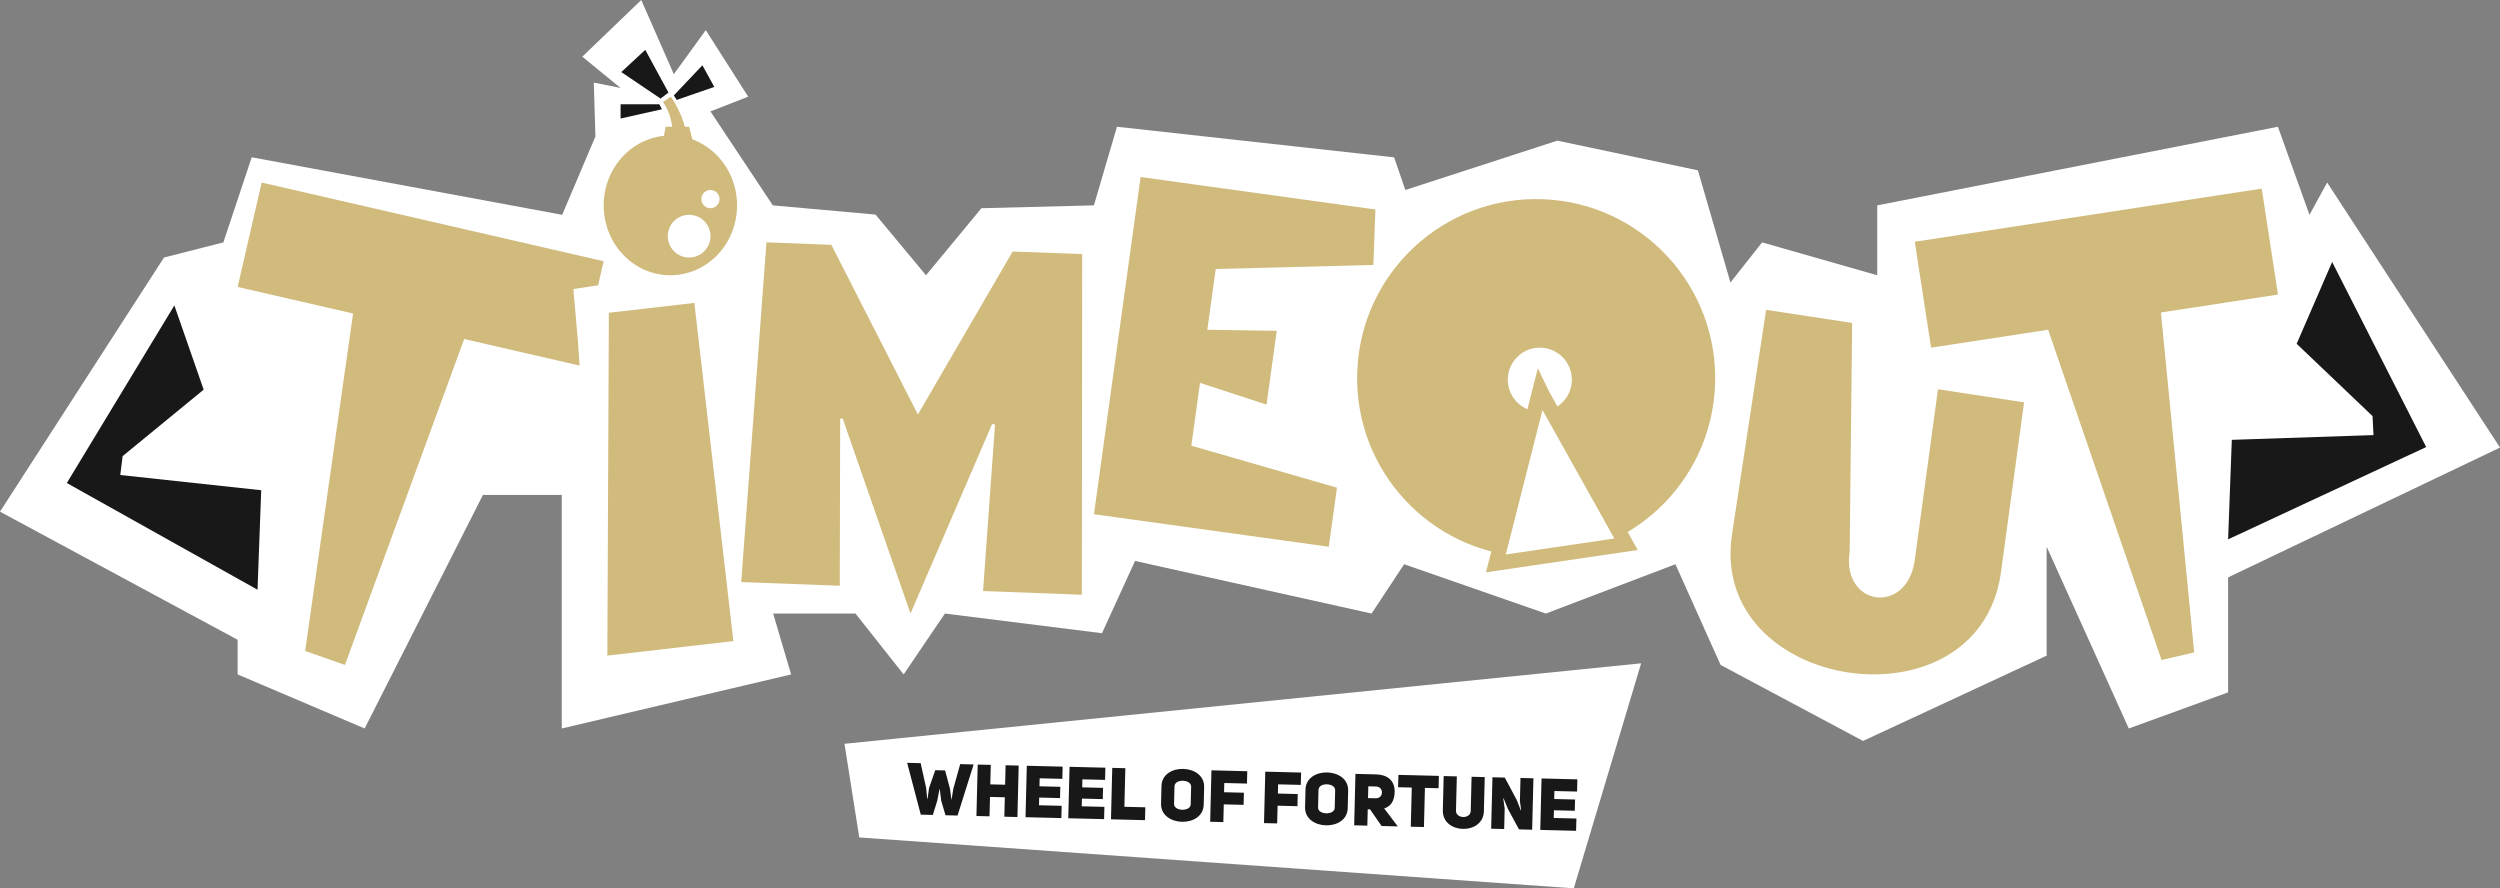 <?xml version="1.0" encoding="UTF-8"?><svg id="Layer_2" xmlns="http://www.w3.org/2000/svg" viewBox="0 0 2029.33 721.1"><rect x="0" y="0" width="2029.33" height="721.1" fill="#808080" stroke="none"/><defs><style>.cls-1,.cls-2{fill:#fff;}.cls-2{stroke:#d0ba7c;stroke-miterlimit:10;stroke-width:12px;}.cls-3{fill:#171817;}.cls-4{fill:#d0ba7c;}</style></defs><g id="Layer_1-2"><g id="Layer_5"><polygon class="cls-1" points="133.14 209.03 0 415.33 192.9 519.33 192.9 547.45 296 591.33 392 401.76 456 401.76 456 591.33 642.18 547.45 627.59 498.04 694.42 498.04 733.51 547.45 767.01 498.04 894.52 514 921.35 455.33 1113.35 498.04 1139.77 458 1254.79 498.04 1360 458 1396.67 539.75 1512.29 601.45 1661.33 532.19 1661.33 443.78 1728 591.33 1808.63 562 1808.63 468.67 2029.33 363.31 1889.03 148.18 1874.67 174.37 1849.05 102.89 1523.81 166.71 1523.81 223.44 1430.33 196.75 1404.66 229.33 1378.25 138.27 1264.12 114.17 1140.77 154.22 1131.65 127.75 906.67 102.89 887.97 166.71 796.64 169.01 751.67 223.44 710.69 174.19 627.33 166.71 576.69 90.43 607.33 78.47 572.9 24.48 546.97 60.24 520.53 0 472.67 46 503.75 71.42 482 67.05 483.33 110.75 456.33 174.37 204.33 127.67 181.32 196.75 133.14 209.03"/><path class="cls-4" d="m595.3,520.4l-102.3,11.79,1.23-278.3,69.4-8,31.67,274.51Z"/><path class="cls-4" d="m622.15,196.75l52.67,1.95,70.25,137.75,76.93-132.29,56.43,2.1-.25,276.51-80.2-3,9.7-135.17h0l-2.33-.48-66.27,153.88h0l-55.08-158.35-2,.32h0l-.34,135.51-80-3,20.49-275.73Z"/><path class="cls-4" d="m980,267.68l56.37.84-8.29,59.92-54-17.65-7.06,51,118.22,34.07-6.63,47.95-190.61-26.4,37.87-273.72,190.6,26.37-1.67,45-127.94,3.29-6.86,49.33Z"/><path class="cls-4" d="m1501.43,447.77c-6.68,44,45.62,51.93,52.68,8l19-139.79,69.89,10.61-19,139.79c-19.84,128-237.85,94.94-218-33.11l27.6-181.75,69.85,10.61-2.02,185.64Z"/><path class="cls-4" d="m192.9,232.92l19.5-84.74,277.6,63.87-4.5,19.55h0l-20.09,3,3.5,40.05,1.59,22.1-93.71-21.56-96.79,264.56-32.3-11.34,38.91-273.93-93.71-21.56Z"/><path class="cls-4" d="m1557.32,216.06h0l-3-19.84,281.61-43.12,13.16,86-95,14.55,27,275.94-26.48,6.17-92.08-268.1-95,14.55"/><polygon class="cls-3" points="141.53 247.92 54.24 392.08 209.04 478.7 212.04 397.94 97.63 385.58 99.55 370.24 165.32 316.29 141.53 247.92"/><polygon class="cls-3" points="1893.07 212.65 1969.42 362.89 1808.63 437.8 1811.63 357.03 1926.64 353.18 1925.86 337.74 1864.27 279.07 1893.07 212.65"/><path class="cls-4" d="m598.29,166.71c.02,8.9-1.98,17.69-5.86,25.7-4.14,8.57-10.38,15.95-18.15,21.44-8.81,6.23-19.33,9.58-30.12,9.59-29.89,0-54.12-25.4-54.12-56.73s24.23-56.71,54.12-56.71,54.13,25.38,54.13,56.71Z"/><path class="cls-4" d="m1252.34,161.71c-80.2-2.98-147.63,59.63-150.61,139.83-2.98,80.2,59.63,147.63,139.83,150.61,80.2,2.98,147.63-59.62,150.61-139.82,2.98-80.2-59.62-147.64-139.82-150.62,0,0,0,0-.01,0Z"/><path class="cls-4" d="m557.33,149.88l-16.82-3.4c2.06-10.19,13-41.7-2.29-63.62l6.3-4.39c19.04,27.35,15.3,59.05,12.81,71.41Z"/><polygon class="cls-3" points="537.3 88.68 503.75 96.22 503.75 84.65 535.2 84.65 537.3 88.68"/><polygon class="cls-3" points="536.19 80.01 504.32 58.51 523.78 40.46 542.62 75.13 536.19 80.01"/><polygon class="cls-3" points="546.97 77.45 570.16 53 579.82 70.55 549.31 81.1 546.97 77.45"/><polygon class="cls-4" points="563.4 118.61 537.3 118.61 540.36 102.89 559.39 102.89 563.4 118.61"/><circle class="cls-1" cx="559.39" cy="191.7" r="17.33"/><circle class="cls-1" cx="576.69" cy="161.61" r="7.39"/></g><circle class="cls-2" cx="1249.92" cy="308.2" r="32"/><polygon class="cls-2" points="1214.26 457.33 1250.07 316.34 1252.13 320.6 1319.91 441.79 1214.26 457.33"/><polygon class="cls-1" points="685.49 603.77 697.49 679.77 1277.49 721.1 1332.16 538.43 685.49 603.77"/><path class="cls-3" d="m779.42,620.26l10.91.27-13.06,41.47-9.79-.24-3.43-11.65-1.24-9.59h-.18s-1.83,9.45-1.83,9.45l-3.59,11.54-9.79-.24-11.06-42.06,10.97.27,4.46,20.12.84,8.87h.29s1.22-8.76,1.22-8.76l5.02-14.51,8.02.2,3.94,14.79,1.14,8.76h.18s1.4-8.7,1.4-8.7l5.57-19.99Z"/><path class="cls-3" d="m803.22,662.64l-10.62-.26,1.03-41.76,10.62.26-.39,15.81,12.03.3.39-15.81,10.62.26-1.03,41.76-10.62-.26.39-15.75-12.03-.3-.39,15.75Z"/><path class="cls-3" d="m843.77,638.26l16.93.42-.23,9.14-16.93-.42-.15,6.25,18.4.45-.25,9.97-29.08-.72,1.03-41.76,29.08.72-.24,9.91-18.4-.45-.16,6.49Z"/><path class="cls-3" d="m878.46,639.11l16.93.42-.23,9.14-16.93-.42-.15,6.25,18.4.45-.25,9.97-29.08-.72,1.03-41.76,29.08.72-.24,9.91-18.4-.45-.16,6.49Z"/><path class="cls-3" d="m902.86,623.31l10.62.26-.77,31.32,16.99.42-.26,10.44-27.61-.68,1.03-41.76Z"/><path class="cls-3" d="m942.81,638.05c.24-9.61,8.97-14.12,17.64-13.91s17.22,5.21,16.99,14.76l-.35,14.27c-.24,9.56-8.97,14.12-17.64,13.91s-17.22-5.21-16.99-14.76l.35-14.27Zm10.21,14.54c-.08,3.07,3.31,4.63,6.67,4.71s6.76-1.37,6.84-4.38l.35-14.27c.08-3.24-3.36-4.8-6.79-4.89s-6.65,1.49-6.72,4.56l-.35,14.27Z"/><path class="cls-3" d="m993.62,643.08l16.1.4-.24,9.85-16.1-.4-.36,14.39-10.68-.26,1.03-41.76,29.08.72-.25,10.03-18.4-.45-.19,7.49Z"/><path class="cls-3" d="m1037.32,644.16l16.1.4-.24,9.85-16.1-.4-.36,14.39-10.68-.26,1.03-41.76,29.08.72-.25,10.03-18.4-.45-.19,7.49Z"/><path class="cls-3" d="m1059.71,640.93c.24-9.61,8.97-14.12,17.64-13.91s17.22,5.21,16.99,14.76l-.35,14.27c-.24,9.56-8.97,14.12-17.64,13.91s-17.22-5.21-16.99-14.76l.35-14.27Zm10.21,14.54c-.08,3.07,3.31,4.63,6.67,4.71s6.76-1.37,6.84-4.38l.35-14.27c.08-3.24-3.36-4.8-6.79-4.89s-6.65,1.49-6.72,4.56l-.35,14.27Z"/><path class="cls-3" d="m1112.13,656.98l-1.89-.05-.33,13.27-10.68-.26,1.03-41.76,16.69.41c8.61.21,15.18,4.33,15.17,14.13-.19,7.73-3.42,12.02-8.54,13.48l11.03,14.62-13.15-.32-9.35-13.51Zm4.53-8.98c6.67.16,6.9-9.39.24-9.56l-6.19-.15-.24,9.56,6.19.15Z"/><path class="cls-3" d="m1156.65,639.55l-.79,31.79-10.68-.26.79-31.79-11.09-.27.25-10.03,32.86.81-.25,10.03-11.09-.27Z"/><path class="cls-3" d="m1181.87,658c-.17,6.72,11.75,7.02,11.97.3l.69-27.78,10.68.26-.69,27.78c-.54,19.58-33.87,18.76-33.33-.82l.69-27.78,10.68.26-.69,27.78Z"/><path class="cls-3" d="m1211.45,630.93l10.03.25,9.65,18.06,3.33,8.46.3-.05c-.06,0-.94-7.22-1-7.23l.47-18.93,10.5.26-1.03,41.76-10.68-.26-9.03-16.69-3.45-8.47-.3.05,1.16,8.11-.41,16.69-10.56-.26,1.03-41.76Z"/><path class="cls-3" d="m1261.6,648.58l16.93.42-.23,9.14-16.93-.42-.15,6.25,18.4.45-.25,9.97-29.08-.72,1.03-41.76,29.08.72-.24,9.91-18.4-.45-.16,6.49Z"/></g></svg>